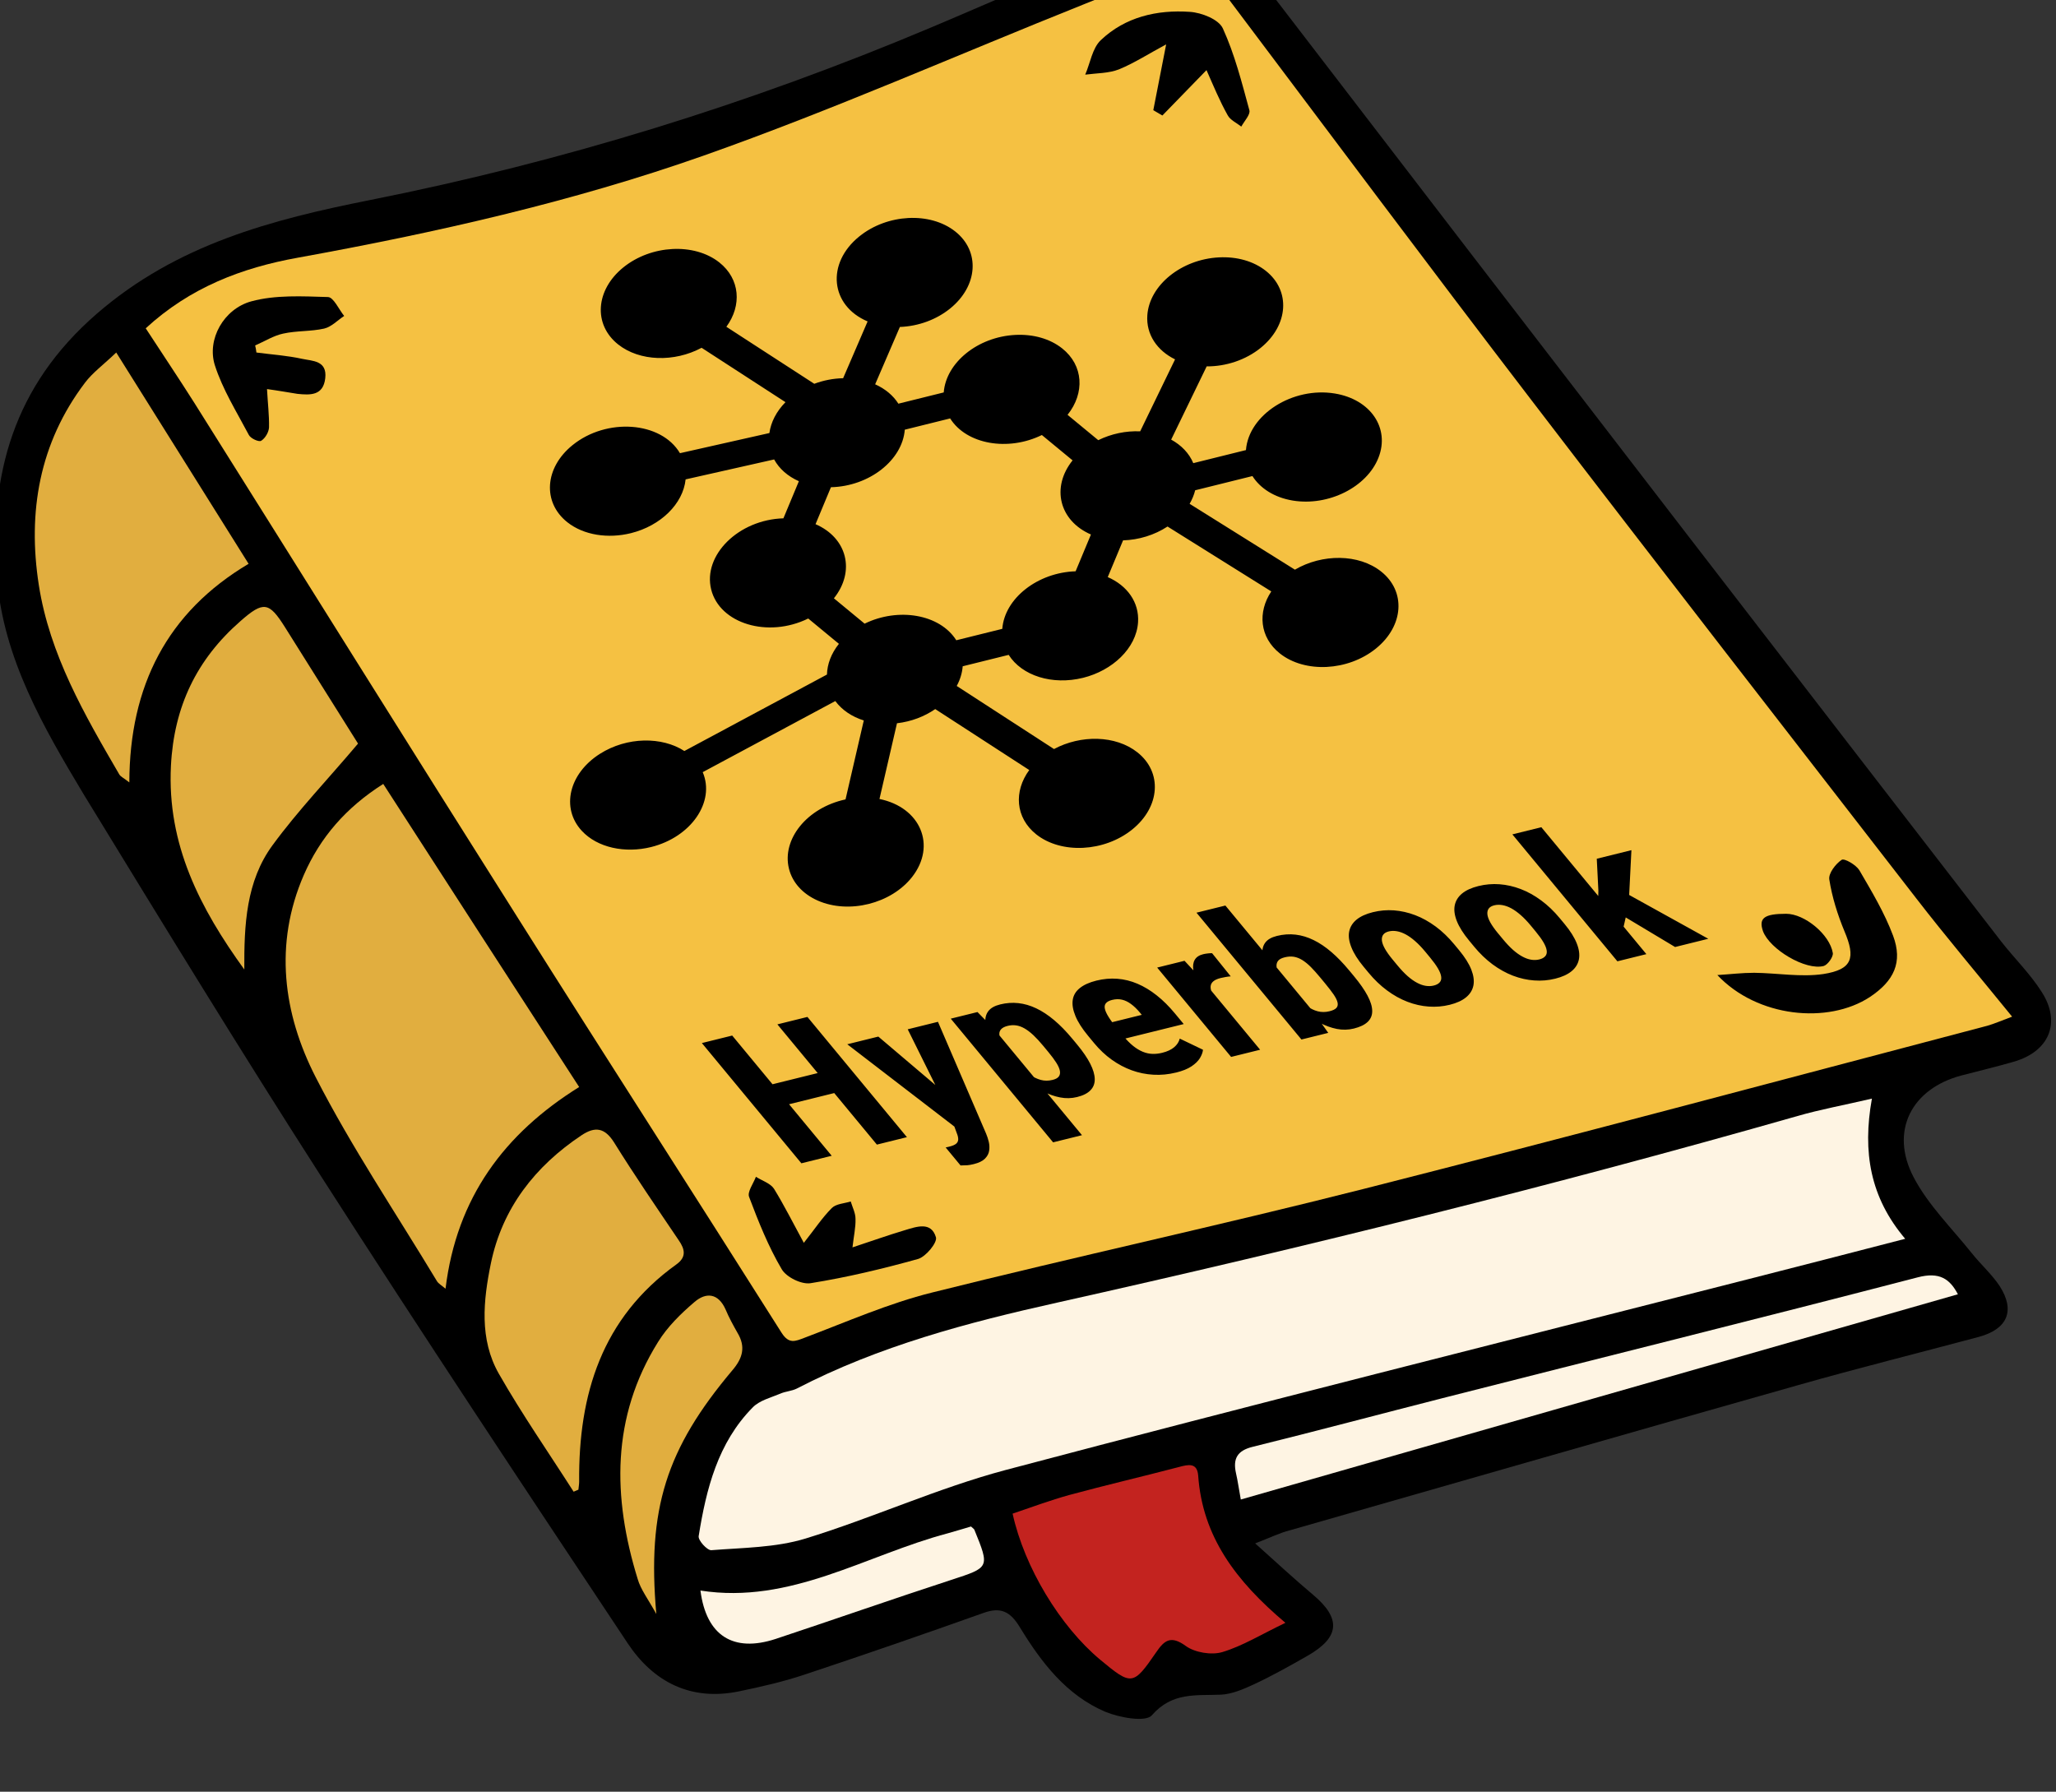 <?xml version="1.0" encoding="UTF-8" standalone="no"?>
<!-- Generator: Adobe Illustrator 16.0.0, SVG Export Plug-In . SVG Version: 6.00 Build 0)  -->

<svg
   version="1.1"
   id="레이어_1"
   x="0px"
   y="0px"
   width="815.4px"
   height="710.6px"
   viewBox="0 0 815.4 710.6"
   enable-background="new 0 0 815.4 710.6"
   xml:space="preserve"
   sodipodi:docname="hyperbooklogosvg10.svg"
   inkscape:version="1.3.2 (091e20e, 2023-11-25, custom)"
   xmlns:inkscape="http://www.inkscape.org/namespaces/inkscape"
   xmlns:sodipodi="http://sodipodi.sourceforge.net/DTD/sodipodi-0.dtd"
   xmlns="http://www.w3.org/2000/svg"
   xmlns:svg="http://www.w3.org/2000/svg"><rect x="0" y="0" width="815.4" height="710.6" fill="#333333" stroke="none"/><defs
   id="defs23">
	
	
</defs><sodipodi:namedview
   id="namedview23"
   pagecolor="#ffffff"
   bordercolor="#000000"
   borderopacity="0.25"
   inkscape:showpageshadow="2"
   inkscape:pageopacity="0.0"
   inkscape:pagecheckerboard="0"
   inkscape:deskcolor="#d1d1d1"
   inkscape:zoom="1.1075148"
   inkscape:cx="408.12095"
   inkscape:cy="283.06619"
   inkscape:window-width="1720"
   inkscape:window-height="983"
   inkscape:window-x="103"
   inkscape:window-y="8"
   inkscape:window-maximized="0"
   inkscape:current-layer="레이어_1" />
<g
   id="g16"
   transform="translate(-1.806,-28.894)">
		<path
   fill-rule="evenodd"
   clip-rule="evenodd"
   d="m 499.6,641 c 8.6,7.7 15.7,14.3 23.1,20.5 11,9.3 10.5,16.7 -2.2,24 -7,4 -14.1,8 -21.4,11.4 -4.1,1.9 -8.7,3.9 -13.1,4.1 -9.9,0.4 -19.3,-1.1 -27.4,8.2 -2.5,2.8 -12.8,0.9 -18.4,-1.4 -15.5,-6.6 -25.4,-19.6 -33.9,-33.5 -3.8,-6.3 -7.6,-8.2 -14.5,-5.7 -23.6,8.4 -47.3,16.6 -71.1,24.5 -8.4,2.8 -17.2,4.8 -25.9,6.6 -19,3.9 -33.8,-3.7 -44,-19 C 209.9,619.2 169.1,557.7 129.2,495.5 97.1,445.5 66.1,394.8 35.1,344.1 19,317.3 3.1,289.9 0.6,258 -2.6,217.3 7.2,182 40.1,153.4 71.9,125.8 109.5,116 148.7,108.2 225.1,93 299.1,70.1 370.8,39.9 c 27.1,-11.4 53.9,-23.6 81.4,-34 27.7,-10.4 31.8,-8.2 49.6,15 56.2,73.3 112.5,146.5 168.8,219.6 41.5,53.9 83.2,107.8 124.8,161.7 5.3,6.8 11.6,12.9 16.2,20.2 7.7,12.1 2.9,23.4 -10.9,27.5 -6.9,2 -14,3.7 -20.9,5.5 -19.9,5.2 -28.7,22.1 -19,40.5 5.8,11 15.1,20.1 23,30 3.6,4.5 8,8.4 11.1,13.1 6.2,9.7 3.1,17 -8.3,20.1 -23.9,6.4 -48,12.4 -71.9,19.2 -67.2,19 -134.2,38.3 -201.3,57.5 -4,1 -7.8,2.9 -13.8,5.2 z"
   id="path1" />
		<path
   fill-rule="evenodd"
   clip-rule="evenodd"
   fill="#f5c142"
   d="m 59.6,159.1 c 6.7,10.3 13.1,19.8 19.3,29.6 43,68.4 85.7,136.9 128.9,205.2 34.5,54.7 69.5,109 104,163.6 2.9,4.5 5.3,3.4 9.2,1.9 16.7,-6.3 33.2,-13.6 50.5,-17.9 56.8,-14.2 114,-26.6 170.8,-41 82.7,-21 165.2,-43.1 247.7,-64.8 2.8,-0.8 5.5,-2 9.8,-3.6 -13.4,-16.5 -26.1,-31.5 -38,-46.9 C 710.9,319.5 659.9,253.9 609.4,187.9 568.1,134 527.6,79.7 486.8,25.5 478.8,15 477.3,14 465,18 c -11.2,3.6 -22.2,8.1 -33.1,12.5 -50.3,20.1 -100,42.1 -151,60.1 -52.2,18.4 -106.4,30.6 -161,40.5 -22.2,4 -42.7,11.8 -60.3,28 z"
   id="path2" />
		<path
   fill-rule="evenodd"
   clip-rule="evenodd"
   fill="#fef4e3"
   d="m 744.2,464.6 c -11.1,2.6 -20.5,4.3 -29.5,6.9 -97.1,27.7 -195.1,52 -293.6,74 -35.5,7.9 -70.7,17.2 -103.3,34.1 -2,1 -4.5,1.1 -6.5,2 -3.8,1.6 -8.3,2.7 -11,5.5 -13.8,14 -18.4,32.3 -21.4,51 -0.3,1.7 3.4,5.7 5,5.6 12.5,-1 25.5,-1 37.3,-4.6 26.7,-8.2 52.4,-20 79.4,-27.2 98.1,-26 196.6,-50.7 295,-75.8 20.1,-5.1 40.1,-10.3 61.8,-15.9 -13.9,-16.4 -17,-34.4 -13.2,-55.6 z"
   id="path3" />
		<path
   fill-rule="evenodd"
   clip-rule="evenodd"
   fill="#e1ae3f"
   d="m 231.5,460 c -26.1,-40.3 -51.8,-80 -77.7,-120.2 -14.8,9.4 -25,21.2 -31.5,36.1 -11.9,27.4 -8.2,55 4.7,80.2 14.3,27.9 31.9,54 48.1,80.9 0.6,1 1.9,1.7 3.4,3 4.4,-36.1 23.3,-61.5 53,-80 z"
   id="path4" />
		<path
   fill-rule="evenodd"
   clip-rule="evenodd"
   fill="#e1ae3f"
   d="m 47.9,168.7 c -5.1,4.9 -9.4,8 -12.4,12 -18.1,23.9 -22.8,51.3 -18.3,80.2 4.3,27.6 18.1,51.4 31.9,75.1 0.6,1 1.9,1.5 4,3.2 0.1,-38.3 15,-67.5 47.3,-86.7 C 82.5,223.9 65.6,197 47.9,168.7 Z"
   id="path5" />
		<path
   fill-rule="evenodd"
   clip-rule="evenodd"
   fill="#e1ae3f"
   d="m 229.3,620.5 c 0.6,-0.3 1.3,-0.5 1.9,-0.8 0.1,-1.1 0.3,-2.2 0.3,-3.2 -0.3,-34.6 9,-64.9 38.5,-86.1 4.1,-2.9 3.5,-6 1,-9.6 -8.7,-12.9 -17.5,-25.7 -25.7,-38.9 -3.7,-5.8 -7.5,-6.3 -12.8,-2.8 -18.5,12.3 -31.5,29 -36,50.8 -3,14.6 -4.7,30.1 3.2,43.9 9.2,16.1 19.7,31.2 29.6,46.7 z"
   id="path6" />
		<path
   fill-rule="evenodd"
   clip-rule="evenodd"
   fill="#e1ae3f"
   d="m 98.7,413.4 c -0.1,-17.7 0.7,-35 11.2,-49.3 10.1,-13.8 22.1,-26.3 33.9,-40.3 -9.1,-14.5 -19.1,-30.4 -29,-46.2 -6.3,-10 -8.5,-10.4 -17.6,-2.4 -17.4,15.2 -26.4,33.9 -27.6,57.4 -1.6,31.3 11.6,56.6 29.1,80.8 z"
   id="path7" />
		<path
   fill-rule="evenodd"
   clip-rule="evenodd"
   fill="#c3231f"
   d="m 511.6,672.5 c -19.7,-16.6 -32.9,-34.2 -34.6,-58.4 -0.4,-5.2 -3.9,-4.4 -7.6,-3.4 -14.5,3.8 -29.1,7.2 -43.5,11.1 -7.6,2.1 -15.1,4.9 -22.5,7.4 4.7,21.4 18.9,44.7 34.7,57.9 12.5,10.4 13.1,10.4 22.3,-3 3.2,-4.7 5.8,-6.7 11.7,-2.4 3.6,2.6 10.2,3.7 14.5,2.4 8,-2.4 15.4,-7 25,-11.6 z"
   id="path8" />
		<path
   fill-rule="evenodd"
   clip-rule="evenodd"
   fill="#fef4e3"
   d="m 778.3,542.2 c -3.2,-6.1 -7.3,-9 -16,-6.7 -62.7,16.3 -125.6,31.9 -188.4,47.9 -25.1,6.4 -50.2,13.1 -75.3,19.3 -6.1,1.5 -7.9,4.7 -6.6,10.5 0.7,3 1.1,6.1 1.9,10.4 95.1,-27.3 189.4,-54.2 284.4,-81.4 z"
   id="path9" />
		<path
   fill-rule="evenodd"
   clip-rule="evenodd"
   fill="#e1ae3f"
   d="m 262.1,669 c -3.7,-41.6 3.9,-65.5 30.2,-96.7 4.1,-4.8 5.3,-9.3 2,-14.8 -1.7,-3 -3.4,-6.1 -4.7,-9.2 -2.9,-6.6 -7.8,-7 -12.4,-3 -5.4,4.6 -10.7,9.8 -14.4,15.8 -18.6,29.8 -18.1,61.6 -8.1,94 1.2,4.2 4.1,7.9 7.4,13.9 z"
   id="path10" />
		<path
   fill-rule="evenodd"
   clip-rule="evenodd"
   fill="#fef4e3"
   d="m 279.6,659.7 c 2.3,17.9 13,24.7 29.8,19.2 23.2,-7.7 46.3,-15.8 69.6,-23.4 15.3,-5 15.4,-4.8 9.2,-20 -0.1,-0.2 -0.4,-0.4 -1.3,-1.2 -2.7,0.8 -6,1.8 -9.2,2.7 -32.5,8.6 -62.3,28.3 -98.1,22.7 z"
   id="path11" />
		<path
   fill-rule="evenodd"
   clip-rule="evenodd"
   d="m 107.7,183.2 c 0.3,5.6 0.9,10.4 0.8,15.2 -0.1,1.9 -1.5,4.3 -3.1,5.3 -0.9,0.6 -4.2,-0.9 -4.9,-2.3 -4.8,-9.1 -10.4,-18 -13.5,-27.7 -3.2,-10.2 3.5,-22.3 14.5,-25.3 9.6,-2.6 20.2,-2 30.4,-1.7 2.2,0.1 4.3,4.9 6.4,7.5 -2.6,1.7 -5,4.3 -7.9,5 -5.3,1.2 -10.9,0.8 -16.3,2 -3.8,0.8 -7.4,3.1 -11.1,4.7 0.2,0.9 0.4,1.8 0.5,2.8 6,0.8 12.2,1.2 18.1,2.5 4.1,0.9 10,0.6 9.2,7.7 -0.8,7 -6,6.7 -11,6.2 -3.8,-0.6 -7.7,-1.3 -12.1,-1.9 z"
   id="path12" />
		<path
   fill-rule="evenodd"
   clip-rule="evenodd"
   d="m 682.9,415.6 c 4.9,-0.3 9.8,-0.9 14.6,-0.9 9.2,0.1 18.5,1.8 27.4,0.5 11.6,-1.8 12.9,-6.4 8.4,-17 -2.7,-6.5 -4.9,-13.5 -6,-20.5 -0.4,-2.4 2.5,-6.2 4.9,-7.8 1.1,-0.7 5.7,2 7,4.1 4.9,8.4 10,16.9 13.4,26 3.9,10.5 0.4,17.9 -9.2,24.3 -16.6,10.9 -44.7,8.1 -60.5,-8.7 z"
   id="path13" />
		<path
   fill-rule="evenodd"
   clip-rule="evenodd"
   d="m 480.3,56.7 c -6.4,6.6 -12,12.3 -17.5,18 -1.2,-0.7 -2.4,-1.4 -3.6,-2.1 1.6,-8.2 3.2,-16.4 5.1,-26.1 -6.6,3.5 -12.4,7.3 -18.7,9.9 -4.1,1.6 -8.9,1.5 -13.4,2.1 2,-4.6 2.8,-10.5 6.2,-13.7 9.7,-9.2 22.3,-12.1 35.3,-11.2 4.7,0.3 11.5,3 13.1,6.6 4.7,10.3 7.5,21.4 10.5,32.4 0.5,1.7 -2,4.3 -3.2,6.5 -1.9,-1.5 -4.4,-2.6 -5.4,-4.5 -3.2,-5.7 -5.7,-11.8 -8.4,-17.9 z"
   id="path14" />
		<path
   fill-rule="evenodd"
   clip-rule="evenodd"
   d="m 320.6,521.8 c 4.3,-5.4 7.3,-10 11.1,-13.8 1.7,-1.7 4.9,-1.8 7.5,-2.6 0.7,2.3 1.9,4.6 1.9,6.9 0.1,3.4 -0.7,6.8 -1.2,11.3 7.3,-2.4 14,-4.8 20.7,-6.8 4.7,-1.4 10.5,-3.6 12.4,2.8 0.6,2.1 -4,7.7 -7.1,8.6 -14,3.9 -28.2,7.3 -42.6,9.6 -3.6,0.6 -9.7,-2.4 -11.5,-5.6 -5.3,-9 -9.2,-18.8 -12.9,-28.6 -0.8,-2 1.7,-5.3 2.7,-8 2.5,1.6 5.8,2.6 7.2,4.8 4,6.5 7.5,13.5 11.8,21.4 z"
   id="path15" />
		<path
   fill-rule="evenodd"
   clip-rule="evenodd"
   d="m 710.2,391.3 c 7.3,0 17.3,8.2 18.5,15.6 0.2,1.5 -2,4.6 -3.6,5.1 -7.2,1.9 -21.4,-6.6 -24.1,-13.8 -1.8,-5.2 0.5,-6.9 9.2,-6.9 z"
   id="path16" />
	</g><g
   id="_x32_9_x2C__Glucose_x2C__Component_x2C__chemical_x2C__education_x2C__molecule_x2C__energy"
   transform="matrix(0.705,-0.175,0.136,0.549,162.845,114.555)">
	<g
   id="g3">
		<g
   id="g2">
			<path
   id="XMLID_483_"
   d="m 476.069,227.362 c -21.398,-11.846 -48.42,-0.274 -54.544,23.48 h -29.624 c -0.897,-7.478 -3.995,-14.285 -8.631,-19.756 l 28.433,-43.845 c 10.22,3.341 21.511,2.248 31.039,-3.469 0,0 0.007,-0.005 0.011,-0.007 17.747,-10.681 23.504,-33.807 12.833,-51.549 -5.167,-8.596 -13.375,-14.667 -23.109,-17.093 -20.107,-5.011 -40.436,7.17 -45.508,27.267 -3.24,12.841 0.533,25.728 8.904,34.739 l -27.943,43.089 c -7.427,-2.826 -15.591,-3.234 -23.371,-1.069 l -12.948,-22.427 c 12.098,-11.899 14.98,-30.98 5.863,-46.14 -5.167,-8.596 -13.375,-14.666 -23.109,-17.092 -20.156,-5.025 -40.306,7.201 -45.428,27.059 h -25.511 c -1.658,-6.387 -4.996,-12.321 -9.768,-17.113 l 20.627,-34.851 c 10.101,2.701 20.471,1.095 29.052,-4.057 l 0.008,-0.005 c 17.747,-10.68 23.504,-33.807 12.833,-51.55 -10.689,-17.783 -33.75,-23.538 -51.536,-12.84 -21.194,12.716 -24.45,42.165 -6.728,59.235 l -20.428,34.514 c -5.163,-1.493 -10.634,-1.887 -16.029,-1.083 L 162.355,79.166 c 11.128,-11.936 13.549,-30.275 4.732,-44.97 -10.67,-17.742 -33.794,-23.505 -51.547,-12.847 -0.003,0.001 -0.006,0.003 -0.006,0.003 -17.75,10.682 -23.506,33.808 -12.836,51.552 9.135,15.195 27.39,21.721 43.78,16.369 l 37.311,51.177 c -6.099,4.804 -10.377,11.237 -12.578,18.3 l -50.038,-1.4 c -5.821,-24.873 -34.192,-36.671 -55.909,-23.61 -17.751,10.65 -23.519,33.771 -12.852,51.548 7.041,11.708 19.502,18.199 32.267,18.199 16.71,0 31.469,-11.092 36.053,-27.359 l 49.528,1.386 c 1.463,7.136 4.952,13.702 10.252,18.992 l -13.067,22.64 c -23.976,-6.67 -47.619,11.474 -47.619,36.189 0,24.692 23.618,42.866 47.619,36.189 l 12.936,22.417 c -5.314,5.222 -8.849,11.828 -10.372,18.885 -14.58,4.759 -66.386,21.67 -85.603,27.943 -9.907,-13.599 -28.439,-19.481 -45.086,-12.357 -19.038,8.141 -27.909,30.26 -19.773,49.307 0.002,0.005 0.003,0.008 0.005,0.012 6.102,14.231 20.011,22.776 34.603,22.776 22.552,0 40.005,-19.918 37.199,-42.247 18.183,-5.935 61.101,-19.945 79.606,-25.986 2.372,7.354 6.833,13.534 12.543,18.017 l -20.04,50.641 c -21.68,-0.853 -39.044,16.478 -39.078,37.482 -0.016,10.066 3.91,19.534 11.06,26.665 14.675,14.602 38.506,14.552 53.123,-0.114 0,0 0.005,-0.005 0.007,-0.007 17.095,-17.19 13.647,-45.895 -7.069,-58.578 l 19.222,-48.574 c 7.828,1.274 15.349,0.068 22.137,-3.188 l 41.821,57.366 c -11.023,11.785 -13.675,30.056 -4.722,44.979 10.638,17.688 33.743,23.536 51.547,12.846 0,0 0.005,-0.004 0.008,-0.005 17.747,-10.682 23.503,-33.807 12.833,-51.55 -9.331,-15.523 -27.796,-21.601 -43.789,-16.375 l -43.276,-59.362 c 2.674,-3.768 4.612,-7.976 5.751,-12.393 h 25.868 c 4.268,16.428 19.053,28.188 36.454,28.188 16.331,0 32.018,-10.978 36.381,-28.495 3.345,-13.434 -0.977,-26.873 -10.12,-35.886 l 12.935,-22.406 c 8.407,2.339 17.355,1.698 25.38,-1.904 l 46.469,61.692 c -9.976,11.707 -12.271,29.212 -3.578,43.698 10.64,17.691 33.744,23.539 51.549,12.845 l 0.006,-0.004 c 17.747,-10.682 23.503,-33.807 12.833,-51.55 -9.537,-15.866 -28.848,-22.086 -45.434,-15.795 l -47.158,-62.606 c 1.907,-2.53 3.499,-5.31 4.724,-8.279 h 32.21 c 2.496,9.65 8.781,18.3 18.169,23.491 l 0.007,0.005 c 18.07,9.97 40.997,3.464 51.042,-14.723 10.036,-18.163 3.461,-41.001 -14.706,-51.033 z M 315.345,304.56 c -20.117,-5.573 -41.115,6.254 -46.417,26.783 h -25.873 c -5.308,-20.603 -26.467,-32.306 -46.406,-26.787 l -12.948,-22.437 c 15.023,-14.762 14.995,-38.827 0.001,-53.561 l 13.011,-22.543 c 20.517,5.868 41.445,-6.357 46.692,-26.683 h 25.516 c 5.294,20.548 26.417,32.341 46.428,26.791 l 12.952,22.435 c -15.023,14.763 -14.991,38.827 0,53.559 z" />
		</g>
	</g>
</g>
<g
   id="g1"
   transform="matrix(6.189,-1.532,3.398,4.106,-759.339,310.798)"><path
     d="m 133.099,77.422 v 1.931 h -3.961 v -1.931 h 3.961 m -3.412,-4.704 v 11.613 h -1.944 V 72.718 h 1.944 m 4.82,0 v 11.613 h -1.925 V 72.718 Z m 3.292,10.623 1.498,-7.641 h 1.938 l -2.362,9.921 q -0.079,0.327 -0.217,0.706 -0.141,0.379 -0.37,0.719 -0.228,0.34 -0.574,0.555 -0.345,0.216 -0.829,0.216 -0.247,0 -0.394,-0.036 -0.15,-0.036 -0.375,-0.118 V 85.925 q 0.06,0 0.114,0.003 0.057,0.003 0.111,0.003 0.31,0 0.497,-0.098 0.185,-0.101 0.302,-0.307 0.117,-0.209 0.196,-0.519 l 0.465,-1.666 m -0.386,-7.641 1.115,6.19 0.253,2.519 -1.253,0.144 -2.104,-8.853 z m 6.492,1.659 v 10.287 h -1.851 V 75.701 h 1.713 l 0.139,1.659 m 3.73,2.362 v 0.572 q 0,1.013 -0.147,1.79 -0.147,0.777 -0.435,1.316 -0.288,0.539 -0.72,0.813 -0.43,0.278 -1.009,0.278 -0.536,0 -0.924,-0.307 -0.389,-0.307 -0.655,-0.853 -0.264,-0.542 -0.424,-1.267 -0.16,-0.725 -0.245,-1.555 v -0.892 q 0.079,-0.885 0.231,-1.63 0.152,-0.748 0.421,-1.297 0.269,-0.552 0.658,-0.849 0.389,-0.301 0.924,-0.301 0.584,0 1.019,0.255 0.435,0.255 0.723,0.771 0.288,0.513 0.435,1.303 0.147,0.791 0.147,1.852 m -1.859,0.572 v -0.572 q 0,-0.624 -0.054,-1.062 -0.057,-0.438 -0.177,-0.719 -0.12,-0.278 -0.313,-0.405 -0.193,-0.127 -0.47,-0.127 -0.272,0 -0.476,0.127 -0.201,0.127 -0.329,0.369 -0.125,0.245 -0.19,0.591 -0.068,0.346 -0.073,0.784 v 1.565 q 0.014,0.516 0.114,0.918 0.103,0.399 0.337,0.634 0.231,0.235 0.631,0.235 0.285,0 0.473,-0.144 0.19,-0.144 0.31,-0.431 0.12,-0.287 0.169,-0.725 0.049,-0.441 0.049,-1.039 z m 5.894,4.198 q -0.737,0 -1.302,-0.274 -0.568,-0.271 -0.96,-0.784 -0.391,-0.513 -0.598,-1.248 -0.207,-0.735 -0.207,-1.676 v -0.709 q 0,-1.052 0.201,-1.846 0.198,-0.794 0.563,-1.336 0.364,-0.542 0.9,-0.81 0.533,-0.268 1.21,-0.268 0.677,0 1.193,0.268 0.514,0.268 0.851,0.797 0.34,0.532 0.511,1.313 0.174,0.781 0.174,1.816 v 1.022 h -4.812 V 79.186 h 2.988 v -0.199 q 0,-0.526 -0.095,-0.882 -0.092,-0.353 -0.291,-0.529 -0.198,-0.176 -0.53,-0.176 -0.28,0 -0.473,0.137 -0.193,0.134 -0.304,0.421 -0.114,0.287 -0.166,0.745 -0.054,0.461 -0.054,1.098 v 0.709 q 0,0.598 0.087,1.003 0.087,0.402 0.256,0.653 0.169,0.252 0.416,0.359 0.245,0.108 0.571,0.108 0.489,0 0.886,-0.212 0.394,-0.212 0.671,-0.578 l 0.745,1.356 q -0.193,0.304 -0.53,0.608 -0.34,0.301 -0.81,0.493 -0.473,0.193 -1.09,0.193 z m 5.47,-6.87 v 6.71 h -1.859 v -8.63 h 1.753 l 0.106,1.921 m 1.694,-1.983 -0.027,2.225 q -0.128,-0.033 -0.302,-0.049 -0.177,-0.016 -0.31,-0.016 -0.313,0 -0.53,0.118 -0.22,0.114 -0.362,0.343 -0.144,0.225 -0.217,0.562 -0.071,0.333 -0.084,0.758 l -0.353,-0.16 q 0,-0.846 0.111,-1.552 0.109,-0.706 0.326,-1.228 0.22,-0.523 0.53,-0.81 0.307,-0.287 0.699,-0.287 0.133,0 0.283,0.029 0.15,0.026 0.237,0.069 z m 0.954,-3.557 h 1.851 v 10.247 l -0.133,2.002 h -1.718 V 72.081 m 5.581,7.647 v 0.565 q 0,1.055 -0.136,1.836 -0.136,0.781 -0.419,1.307 -0.28,0.526 -0.718,0.791 -0.44,0.265 -1.036,0.265 -0.538,0 -0.924,-0.307 -0.383,-0.307 -0.647,-0.856 -0.261,-0.546 -0.424,-1.284 -0.163,-0.738 -0.237,-1.614 v -0.84 q 0.068,-0.859 0.231,-1.601 0.16,-0.742 0.421,-1.29 0.258,-0.546 0.647,-0.853 0.389,-0.307 0.919,-0.307 0.609,0 1.049,0.268 0.438,0.268 0.718,0.794 0.283,0.526 0.419,1.313 0.136,0.784 0.136,1.813 m -1.851,0.565 v -0.565 q 0,-0.598 -0.038,-1.029 -0.041,-0.431 -0.147,-0.719 -0.106,-0.287 -0.302,-0.431 -0.196,-0.14 -0.514,-0.14 -0.285,0 -0.478,0.131 -0.193,0.131 -0.329,0.382 -0.136,0.252 -0.198,0.591 -0.065,0.336 -0.071,0.745 v 1.506 q 0.005,0.552 0.114,0.973 0.106,0.425 0.34,0.653 0.237,0.232 0.633,0.232 0.313,0 0.506,-0.127 0.193,-0.127 0.302,-0.405 0.109,-0.281 0.147,-0.722 0.035,-0.444 0.035,-1.075 z m 2.781,0.016 v -0.581 q 0,-1.013 0.204,-1.793 0.201,-0.784 0.579,-1.313 0.378,-0.529 0.913,-0.807 0.533,-0.274 1.199,-0.274 0.669,0 1.204,0.274 0.533,0.278 0.916,0.807 0.381,0.529 0.587,1.313 0.204,0.781 0.204,1.793 v 0.581 q 0,1.006 -0.204,1.787 -0.207,0.781 -0.587,1.316 -0.383,0.532 -0.913,0.804 -0.53,0.274 -1.196,0.274 -0.663,0 -1.196,-0.274 -0.536,-0.271 -0.919,-0.804 -0.386,-0.536 -0.587,-1.316 -0.204,-0.781 -0.204,-1.787 m 1.859,-0.581 v 0.581 q 0,0.598 0.068,1.039 0.071,0.438 0.207,0.725 0.136,0.287 0.329,0.421 0.193,0.137 0.443,0.137 0.253,0 0.451,-0.137 0.201,-0.134 0.329,-0.421 0.13,-0.287 0.193,-0.725 0.062,-0.441 0.062,-1.039 v -0.581 q 0,-0.581 -0.073,-1.026 -0.071,-0.441 -0.204,-0.725 -0.133,-0.284 -0.329,-0.431 -0.196,-0.147 -0.44,-0.147 -0.247,0 -0.435,0.147 -0.19,0.147 -0.326,0.431 -0.136,0.284 -0.207,0.725 -0.068,0.444 -0.068,1.026 z m 4.904,0.581 v -0.581 q 0,-1.013 0.201,-1.793 0.204,-0.784 0.582,-1.313 0.378,-0.529 0.913,-0.807 0.533,-0.274 1.196,-0.274 0.671,0 1.204,0.274 0.536,0.278 0.916,0.807 0.383,0.529 0.587,1.313 0.207,0.781 0.207,1.793 v 0.581 q 0,1.006 -0.207,1.787 -0.204,0.781 -0.587,1.316 -0.381,0.532 -0.911,0.804 -0.533,0.274 -1.196,0.274 -0.663,0 -1.196,-0.274 -0.536,-0.271 -0.922,-0.804 -0.383,-0.536 -0.587,-1.316 -0.201,-0.781 -0.201,-1.787 m 1.859,-0.581 v 0.581 q 0,0.598 0.068,1.039 0.071,0.438 0.207,0.725 0.136,0.287 0.329,0.421 0.19,0.137 0.443,0.137 0.253,0 0.451,-0.137 0.201,-0.134 0.329,-0.421 0.13,-0.287 0.193,-0.725 0.062,-0.441 0.062,-1.039 v -0.581 q 0,-0.581 -0.073,-1.026 -0.073,-0.441 -0.204,-0.725 -0.133,-0.284 -0.329,-0.431 -0.196,-0.147 -0.443,-0.147 -0.245,0 -0.435,0.147 -0.188,0.147 -0.324,0.431 -0.136,0.284 -0.207,0.725 -0.068,0.444 -0.068,1.026 z m 6.973,-7.657 v 12.26 h -1.857 V 72.072 h 1.857 m 3.779,3.629 -2.531,4.292 -1.52,2.048 -0.655,-1.699 1.166,-2.048 1.321,-2.594 h 2.218 m -1.938,8.63 -1.566,-3.966 1.28,-1.418 2.414,5.383 z"
     id="path2-1"
     style="stroke-width:0.298" /></g></svg>
